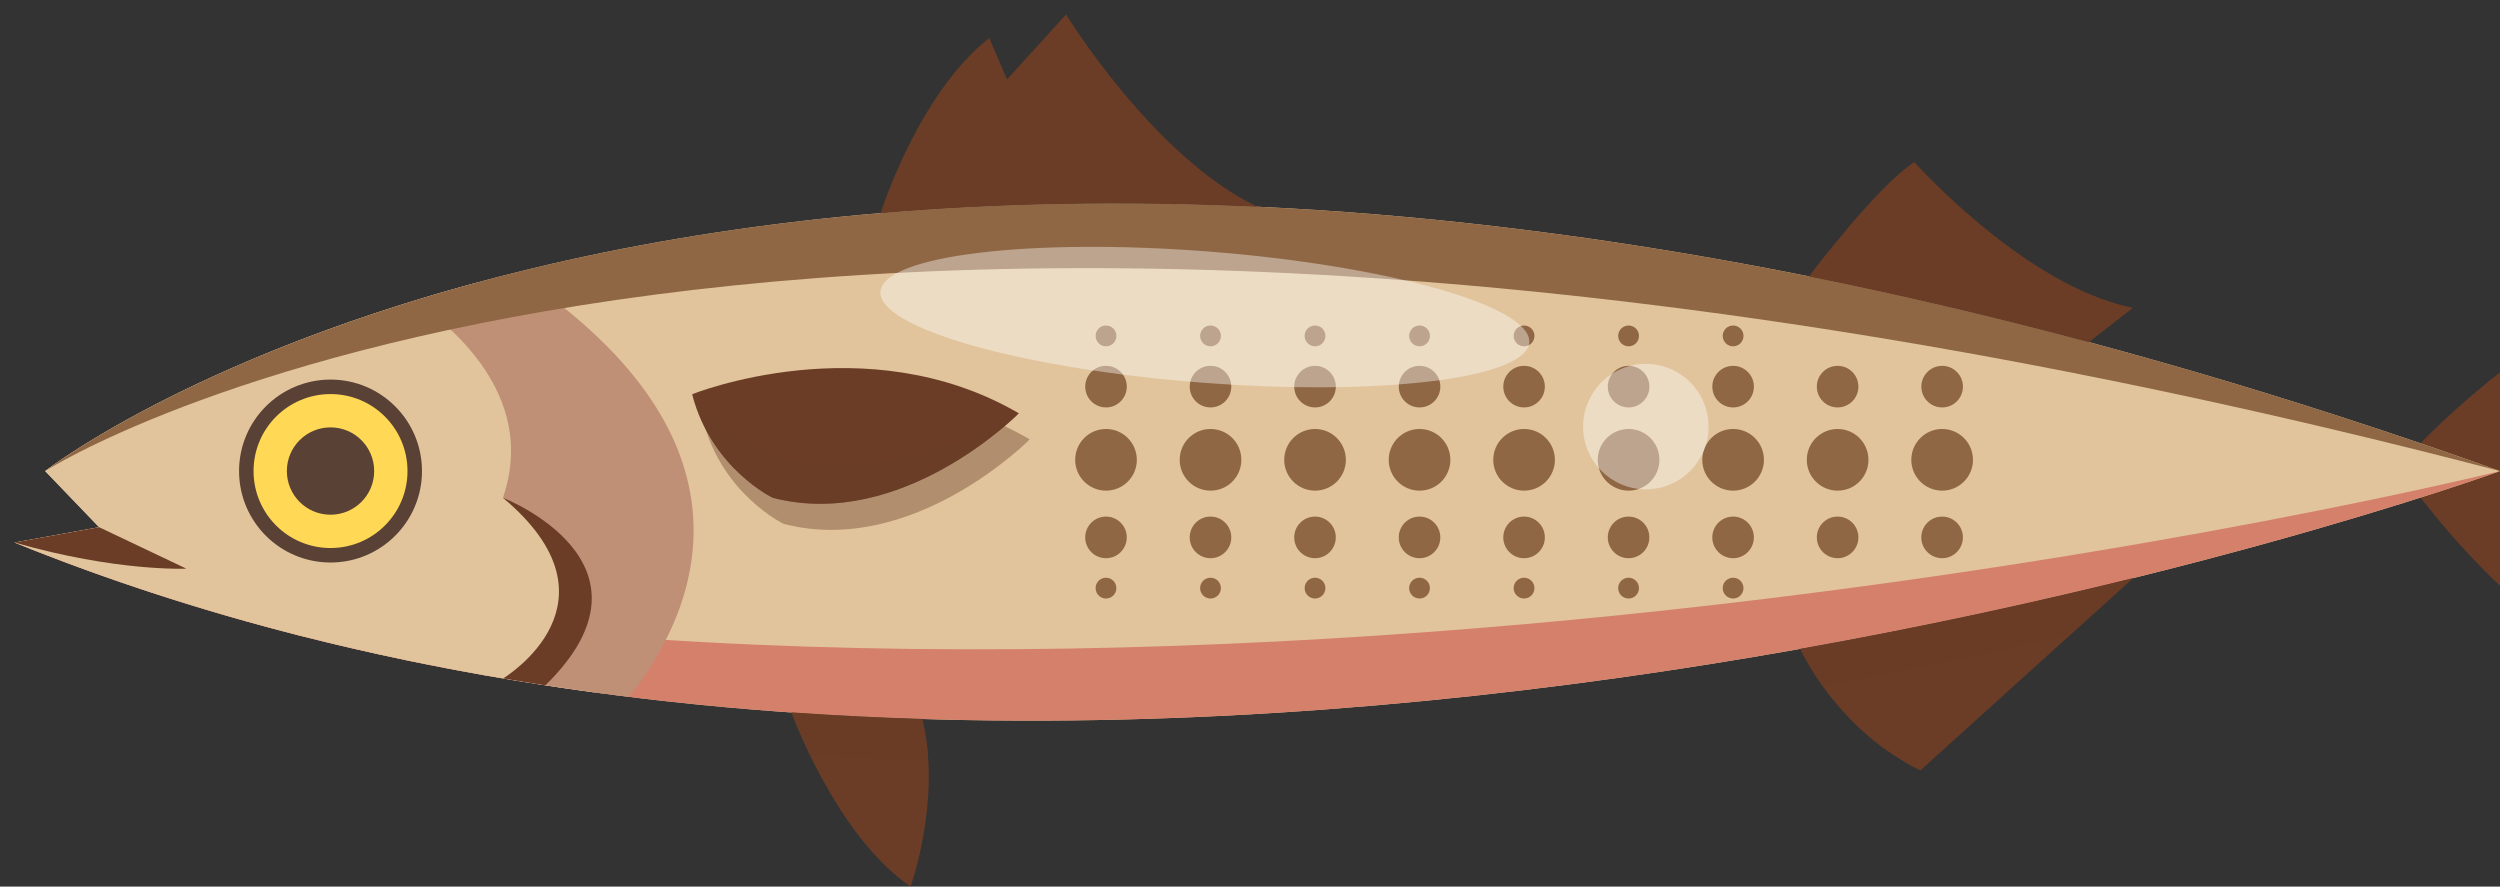 <svg version="1.1" x="0px" y="0px" viewBox="268.068 358.684 172.578 61.201" style="enable-background:new 0 0 500 500;" xml:space="preserve" id="svg637" sodipodi:docname="fishs1.svg" inkscape:version="1.1 (c68e22c387, 2021-05-23)" xmlns:inkscape="http://www.inkscape.org/namespaces/inkscape" xmlns:sodipodi="http://sodipodi.sourceforge.net/DTD/sodipodi-0.dtd" xmlns="http://www.w3.org/2000/svg" xmlns:svg="http://www.w3.org/2000/svg"><rect x="268.068" y="358.684" width="172.578" height="61.201" fill="#333333" stroke="none"/><g id="fish5">
		
        <g id="g573">
			<g id="g565">
				<g id="g437">
					<path style="fill:#6B3D26;" d="M435.161,389.286c0,0,14.661-15.741,32.464-15.603c0,0-4.213,2.309-4.757,5.435       c0,0-4.074,11.01-10.599,12.501c0,0,7.612,2.581,10.737,14.403c0,0,1.492,3.94,4.618,5.98c0,0-18.186-0.568-32.464-18.97       V389.286z" id="path385"/>
                    <path style="fill:#E1C49C;" d="M271.185,391.202c0,0,53.201-41.574,169.462,0c0,0-96.881,35.232-171.578,4.933l5.839-1.059       L271.185,391.202z" id="path387"/>
                    <path style="opacity:0.4;fill:#6B3D26;" d="M316.602,387.696c0,0,12.006-4.831,22.549,1.318c0,0-8.052,8.152-16.984,5.834       C322.166,394.849,317.918,392.82,316.602,387.696z" id="path389"/>
                    <g id="g401">
						<g id="g399">
							<g id="g393">
								<path style="fill:#D5806B;" d="M269.068,396.135c74.697,30.299,171.578-4.933,171.578-4.933          S343.852,415.232,269.068,396.135z" id="path391"/>
							</g>
                            <g id="g397">
								<path style="fill:#E1C49C;" d="M274.907,395.076l-5.839,1.059c12.87,5.221,26.401,8.495,39.979,10.34          c6.569-14.064-2.925-24.128-8.083-28.275c-20.102,5.447-29.779,13.003-29.779,13.003L274.907,395.076z" id="path395"/>
							</g>
						</g>
					</g>
                    <path style="fill:#BF9076;" d="M302.79,393.049c0,0,8.47,4.757,2.136,12.819c2.188,0.346,4.379,0.648,6.57,0.917       c4.182-5.257,10.264-17.263-7.831-29.287c-2.466,0.616-4.791,1.265-6.972,1.936       C300.063,381.783,305.015,386.519,302.79,393.049z" id="path403"/>
                    <g id="g411">
						<g id="g409">
							<g id="g407">
								<path style="fill:#8F6744;" d="M440.646,391.202c-116.261-41.574-169.462,0-169.462,0S319.972,359.684,440.646,391.202z" id="path405"/>
							</g>
						</g>
					</g>
                    <path style="fill:#6B3D26;" d="M274.907,395.076l6.026,2.863c0,0-4.825,0.224-11.865-1.805L274.907,395.076z" id="path413"/>
                    <path style="fill:#6B3D26;" d="M302.79,393.049c8.594,7.19,0.198,12.351,0.009,12.465c0.974,0.165,1.947,0.327,2.922,0.476       C314.344,397.535,302.79,393.049,302.79,393.049z" id="path415"/>
                    <g id="g425">
						<path style="fill:#6B3D26;" d="M354.836,372.961l0.023-0.005c-7.186-3.444-13.199-13.272-13.199-13.272l-4.077,4.485        l-1.224-2.854c-4.894,3.806-7.498,12.078-7.498,12.078l0.007,0.004C336.694,372.734,345.346,372.523,354.836,372.961z" id="path417"/>
                        <path style="fill:#6B3D26;" d="M412.231,382.302h0.035l3.042-2.369c-7.475-1.495-15.084-10.056-15.084-10.056        c-2.445,1.493-7.285,7.888-7.285,7.888l0.019,0.011C399.136,379.017,405.559,380.516,412.231,382.302z" id="path419"/>
                        <path style="fill:#6B3D26;" d="M392.349,403.473l-0.002,0.004c0,0,2.441,5.535,8.285,8.39l14.677-13.272l-0.002-0.002        C408.635,400.242,400.888,401.952,392.349,403.473z" id="path421"/>
                        <path style="fill:#6B3D26;" d="M331.732,408.315c-2.995-0.092-6.004-0.241-9.021-0.452l-0.004,0.007        c0,0,3.055,8.482,8.218,12.015c0,0,2.167-6.009,0.811-11.565L331.732,408.315z" id="path423"/>
					</g>
                    <path style="fill:#6B3D26;" d="M315.849,385.897c0,0,12.007-4.833,22.551,1.318c0,0-8.054,8.15-16.986,5.833       C321.413,393.049,317.167,391.022,315.849,385.897z" id="path427"/>
                    <path style="opacity:0.4;fill:#6B3D26;" d="M321.413,390.109c0,0-3.36-1.2-5.521-4.072c1.36,5.017,5.521,7.012,5.521,7.012       c8.933,2.317,16.986-5.833,16.986-5.833S330.346,392.428,321.413,390.109z" id="path429"/>
                    <g id="g435">
						<path style="fill:#FFD855;stroke:#594135;stroke-miterlimit:10;" d="M296.698,391.202c0,3.212-2.602,5.813-5.813,5.813        c-3.212,0-5.814-2.6-5.814-5.813c0-3.212,2.602-5.815,5.814-5.815C294.097,385.387,296.698,387.99,296.698,391.202z" id="path431"/>
                        <path style="fill:#594135;" d="M293.898,391.202c0,1.666-1.351,3.013-3.014,3.013c-1.665,0-3.014-1.347-3.014-3.013        c0-1.668,1.349-3.016,3.014-3.016C292.548,388.186,293.898,389.534,293.898,391.202z" id="path433"/>
					</g>
				</g>
                <path style="fill:#8F6744;" d="M346.545,390.427c0,1.176-0.953,2.127-2.127,2.127c-1.176,0-2.129-0.951-2.129-2.127      c0-1.176,0.953-2.13,2.129-2.13C345.592,388.297,346.545,389.251,346.545,390.427z" id="path439"/>
                <path style="fill:#8F6744;" d="M353.76,390.427c0,1.176-0.953,2.127-2.128,2.127c-1.175,0-2.128-0.951-2.128-2.127      c0-1.176,0.953-2.13,2.128-2.13C352.807,388.297,353.76,389.251,353.76,390.427z" id="path441"/>
                <path style="fill:#8F6744;" d="M360.975,390.427c0,1.176-0.952,2.127-2.125,2.127c-1.178,0-2.131-0.951-2.131-2.127      c0-1.176,0.953-2.13,2.131-2.13C360.022,388.297,360.975,389.251,360.975,390.427z" id="path443"/>
                <path style="fill:#8F6744;" d="M368.189,390.427c0,1.176-0.952,2.127-2.127,2.127s-2.129-0.951-2.129-2.127      c0-1.176,0.954-2.13,2.129-2.13S368.189,389.251,368.189,390.427z" id="path445"/>
                <path style="fill:#8F6744;" d="M375.404,390.427c0,1.176-0.952,2.127-2.127,2.127s-2.129-0.951-2.129-2.127      c0-1.176,0.954-2.13,2.129-2.13S375.404,389.251,375.404,390.427z" id="path447"/>
                <path style="fill:#8F6744;" d="M382.62,390.427c0,1.176-0.953,2.127-2.126,2.127c-1.177,0-2.131-0.951-2.131-2.127      c0-1.176,0.954-2.13,2.131-2.13C381.667,388.297,382.62,389.251,382.62,390.427z" id="path449"/>
                <path style="fill:#8F6744;" d="M389.835,390.427c0,1.176-0.953,2.127-2.128,2.127s-2.129-0.951-2.129-2.127      c0-1.176,0.954-2.13,2.129-2.13S389.835,389.251,389.835,390.427z" id="path451"/>
                <path style="fill:#8F6744;" d="M397.05,390.427c0,1.176-0.953,2.127-2.128,2.127c-1.175,0-2.129-0.951-2.129-2.127      c0-1.176,0.954-2.13,2.129-2.13C396.097,388.297,397.05,389.251,397.05,390.427z" id="path453"/>
                <path style="fill:#8F6744;" d="M404.265,390.427c0,1.176-0.953,2.127-2.126,2.127c-1.177,0-2.131-0.951-2.131-2.127      c0-1.176,0.954-2.13,2.131-2.13C403.311,388.297,404.265,389.251,404.265,390.427z" id="path455"/>
                <g id="g507">
					<g id="g461">
						<path style="fill:#8F6744;" d="M345.852,385.373c0,0.794-0.642,1.437-1.434,1.437c-0.793,0-1.436-0.643-1.436-1.437        c0-0.791,0.643-1.435,1.436-1.435C345.211,383.938,345.852,384.582,345.852,385.373z" id="path457"/>
                        <path style="fill:#8F6744;" d="M345.135,381.87c0,0.399-0.322,0.72-0.717,0.72c-0.398,0-0.718-0.32-0.718-0.72        c0-0.393,0.319-0.716,0.718-0.716C344.813,381.154,345.135,381.477,345.135,381.87z" id="path459"/>
					</g>
                    <g id="g467">
						<path style="fill:#8F6744;" d="M353.066,385.373c0,0.794-0.642,1.437-1.435,1.437c-0.794,0-1.435-0.643-1.435-1.437        c0-0.791,0.641-1.435,1.435-1.435C352.425,383.938,353.066,384.582,353.066,385.373z" id="path463"/>
                        <path style="fill:#8F6744;" d="M352.349,381.87c0,0.399-0.319,0.72-0.717,0.72c-0.397,0-0.718-0.32-0.718-0.72        c0-0.393,0.32-0.716,0.718-0.716C352.029,381.154,352.349,381.477,352.349,381.87z" id="path465"/>
					</g>
                    <g id="g473">
						<path style="fill:#8F6744;" d="M360.283,385.373c0,0.794-0.643,1.437-1.434,1.437c-0.795,0-1.438-0.643-1.438-1.437        c0-0.791,0.644-1.435,1.438-1.435C359.641,383.938,360.283,384.582,360.283,385.373z" id="path469"/>
                        <path style="fill:#8F6744;" d="M359.564,381.87c0,0.399-0.32,0.72-0.715,0.72c-0.4,0-0.721-0.32-0.721-0.72        c0-0.393,0.32-0.716,0.721-0.716C359.244,381.154,359.564,381.477,359.564,381.87z" id="path471"/>
					</g>
                    <g id="g479">
						<path style="fill:#8F6744;" d="M367.497,385.373c0,0.794-0.642,1.437-1.435,1.437c-0.795,0-1.435-0.643-1.435-1.437        c0-0.791,0.641-1.435,1.435-1.435C366.855,383.938,367.497,384.582,367.497,385.373z" id="path475"/>
                        <path style="fill:#8F6744;" d="M366.779,381.87c0,0.399-0.321,0.72-0.717,0.72c-0.398,0-0.718-0.32-0.718-0.72        c0-0.393,0.319-0.716,0.718-0.716C366.458,381.154,366.779,381.477,366.779,381.87z" id="path477"/>
					</g>
                    <g id="g485">
						<path style="fill:#8F6744;" d="M374.711,385.373c0,0.794-0.642,1.437-1.434,1.437c-0.795,0-1.435-0.643-1.435-1.437        c0-0.791,0.641-1.435,1.435-1.435C374.069,383.938,374.711,384.582,374.711,385.373z" id="path481"/>
                        <path style="fill:#8F6744;" d="M373.993,381.87c0,0.399-0.319,0.72-0.716,0.72c-0.396,0-0.719-0.32-0.719-0.72        c0-0.393,0.322-0.716,0.719-0.716C373.674,381.154,373.993,381.477,373.993,381.87z" id="path483"/>
					</g>
                    <g id="g491">
						<path style="fill:#8F6744;" d="M381.928,385.373c0,0.794-0.643,1.437-1.434,1.437c-0.794,0-1.438-0.643-1.438-1.437        c0-0.791,0.645-1.435,1.438-1.435C381.285,383.938,381.928,384.582,381.928,385.373z" id="path487"/>
                        <path style="fill:#8F6744;" d="M381.209,381.87c0,0.399-0.32,0.72-0.715,0.72c-0.399,0-0.721-0.32-0.721-0.72        c0-0.393,0.321-0.716,0.721-0.716C380.889,381.154,381.209,381.477,381.209,381.87z" id="path489"/>
					</g>
                    <g id="g497">
						<path style="fill:#8F6744;" d="M389.142,385.373c0,0.794-0.642,1.437-1.435,1.437c-0.793,0-1.436-0.643-1.436-1.437        c0-0.791,0.643-1.435,1.436-1.435C388.5,383.938,389.142,384.582,389.142,385.373z" id="path493"/>
                        <path style="fill:#8F6744;" d="M388.424,381.87c0,0.399-0.321,0.72-0.717,0.72c-0.397,0-0.718-0.32-0.718-0.72        c0-0.393,0.32-0.716,0.718-0.716C388.102,381.154,388.424,381.477,388.424,381.87z" id="path495"/>
					</g>
                    <g id="g501">
						<path style="fill:#8F6744;" d="M396.356,385.373c0,0.794-0.642,1.437-1.435,1.437c-0.794,0-1.436-0.643-1.436-1.437        c0-0.791,0.642-1.435,1.436-1.435C395.714,383.938,396.356,384.582,396.356,385.373z" id="path499"/>
					</g>
                    <g id="g505">
						<path style="fill:#8F6744;" d="M403.573,385.373c0,0.794-0.643,1.437-1.434,1.437c-0.795,0-1.439-0.643-1.439-1.437        c0-0.791,0.644-1.435,1.439-1.435C402.93,383.938,403.573,384.582,403.573,385.373z" id="path503"/>
					</g>
				</g>
                <g id="g559">
					<g id="g513">
						<path style="fill:#8F6744;" d="M345.851,395.782c0-0.795-0.641-1.438-1.435-1.438c-0.794,0-1.435,0.643-1.435,1.438        c0,0.791,0.641,1.436,1.435,1.436C345.21,397.218,345.851,396.573,345.851,395.782z" id="path509"/>
                        <path style="fill:#8F6744;" d="M345.133,399.283c0-0.397-0.321-0.718-0.717-0.718c-0.397,0-0.717,0.32-0.717,0.718        c0,0.396,0.319,0.718,0.717,0.718C344.811,400.001,345.133,399.679,345.133,399.283z" id="path511"/>
					</g>
                    <g id="g519">
						<path style="fill:#8F6744;" d="M353.066,395.782c0-0.795-0.643-1.438-1.436-1.438c-0.794,0-1.435,0.643-1.435,1.438        c0,0.791,0.641,1.436,1.435,1.436C352.424,397.218,353.066,396.573,353.066,395.782z" id="path515"/>
                        <path style="fill:#8F6744;" d="M352.349,399.283c0-0.397-0.32-0.718-0.718-0.718c-0.397,0-0.718,0.32-0.718,0.718        c0,0.396,0.32,0.718,0.718,0.718C352.028,400.001,352.349,399.679,352.349,399.283z" id="path517"/>
					</g>
                    <g id="g525">
						<path style="fill:#8F6744;" d="M360.28,395.782c0-0.795-0.641-1.438-1.435-1.438c-0.793,0-1.436,0.643-1.436,1.438        c0,0.791,0.643,1.436,1.436,1.436C359.64,397.218,360.28,396.573,360.28,395.782z" id="path521"/>
                        <path style="fill:#8F6744;" d="M359.563,399.283c0-0.397-0.32-0.718-0.718-0.718c-0.398,0-0.717,0.32-0.717,0.718        c0,0.396,0.319,0.718,0.717,0.718C359.243,400.001,359.563,399.679,359.563,399.283z" id="path523"/>
					</g>
                    <g id="g531">
						<path style="fill:#8F6744;" d="M367.495,395.782c0-0.795-0.641-1.438-1.434-1.438c-0.795,0-1.435,0.643-1.435,1.438        c0,0.791,0.641,1.436,1.435,1.436C366.854,397.218,367.495,396.573,367.495,395.782z" id="path527"/>
                        <path style="fill:#8F6744;" d="M366.777,399.283c0-0.397-0.32-0.718-0.716-0.718c-0.398,0-0.718,0.32-0.718,0.718        c0,0.396,0.319,0.718,0.718,0.718C366.457,400.001,366.777,399.679,366.777,399.283z" id="path529"/>
					</g>
                    <g id="g537">
						<path style="fill:#8F6744;" d="M374.711,395.782c0-0.795-0.642-1.438-1.434-1.438c-0.795,0-1.436,0.643-1.436,1.438        c0,0.791,0.641,1.436,1.436,1.436C374.068,397.218,374.711,396.573,374.711,395.782z" id="path533"/>
                        <path style="fill:#8F6744;" d="M373.993,399.283c0-0.397-0.32-0.718-0.717-0.718c-0.398,0-0.719,0.32-0.719,0.718        c0,0.396,0.321,0.718,0.719,0.718C373.673,400.001,373.993,399.679,373.993,399.283z" id="path535"/>
					</g>
                    <g id="g543">
						<path style="fill:#8F6744;" d="M381.925,395.782c0-0.795-0.641-1.438-1.434-1.438c-0.794,0-1.436,0.643-1.436,1.438        c0,0.791,0.643,1.436,1.436,1.436C381.284,397.218,381.925,396.573,381.925,395.782z" id="path539"/>
                        <path style="fill:#8F6744;" d="M381.208,399.283c0-0.397-0.32-0.718-0.717-0.718c-0.397,0-0.718,0.32-0.718,0.718        c0,0.396,0.32,0.718,0.718,0.718C380.888,400.001,381.208,399.679,381.208,399.283z" id="path541"/>
					</g>
                    <g id="g549">
						<path style="fill:#8F6744;" d="M389.14,395.782c0-0.795-0.641-1.438-1.434-1.438c-0.794,0-1.436,0.643-1.436,1.438        c0,0.791,0.642,1.436,1.436,1.436C388.499,397.218,389.14,396.573,389.14,395.782z" id="path545"/>
                        <path style="fill:#8F6744;" d="M388.422,399.283c0-0.397-0.319-0.718-0.716-0.718c-0.397,0-0.718,0.32-0.718,0.718        c0,0.396,0.32,0.718,0.718,0.718C388.102,400.001,388.422,399.679,388.422,399.283z" id="path547"/>
					</g>
                    <g id="g553">
						<path style="fill:#8F6744;" d="M396.356,395.782c0-0.795-0.643-1.438-1.435-1.438c-0.794,0-1.436,0.643-1.436,1.438        c0,0.791,0.642,1.436,1.436,1.436C395.713,397.218,396.356,396.573,396.356,395.782z" id="path551"/>
					</g>
                    <g id="g557">
						<path style="fill:#8F6744;" d="M403.57,395.782c0-0.795-0.642-1.438-1.435-1.438c-0.793,0-1.438,0.643-1.438,1.438        c0,0.791,0.645,1.436,1.438,1.436C402.929,397.218,403.57,396.573,403.57,395.782z" id="path555"/>
					</g>
				</g>
                <path style="opacity:0.5;fill:#6B3D26;" d="M415.309,398.595l-0.002-0.002c-6.672,1.649-14.419,3.359-22.958,4.88l-0.002,0.004      c0,0,0.495,1.114,1.564,2.6c6.147-1.125,11.872-2.34,17.053-3.551L415.309,398.595z" id="path561"/>
                <path style="opacity:0.5;fill:#6B3D26;" d="M331.735,408.318l-0.003-0.004c-2.995-0.092-6.004-0.241-9.021-0.452l-0.004,0.007      c0,0,0.448,1.24,1.289,2.97c2.725,0.174,5.444,0.294,8.15,0.372C332.095,410.254,331.971,409.279,331.735,408.318z" id="path563"/>
			</g>
            <g id="g571">
				<path style="opacity:0.4;fill:#FFFFFF;" d="M373.633,382.33c-0.197,2.495-10.382,3.729-22.75,2.757      c-12.367-0.971-22.234-3.782-22.038-6.276c0.196-2.494,10.381-3.727,22.749-2.756      C363.961,377.027,373.828,379.836,373.633,382.33z" id="path567"/>
                <path style="opacity:0.4;fill:#FFFFFF;" d="M386.011,388.132c0,2.393-1.938,4.33-4.329,4.33c-2.392,0-4.33-1.938-4.33-4.33      c0-2.391,1.938-4.328,4.33-4.328C384.072,383.804,386.011,385.741,386.011,388.132z" id="path569"/>
			</g>
		</g>
	</g></svg>